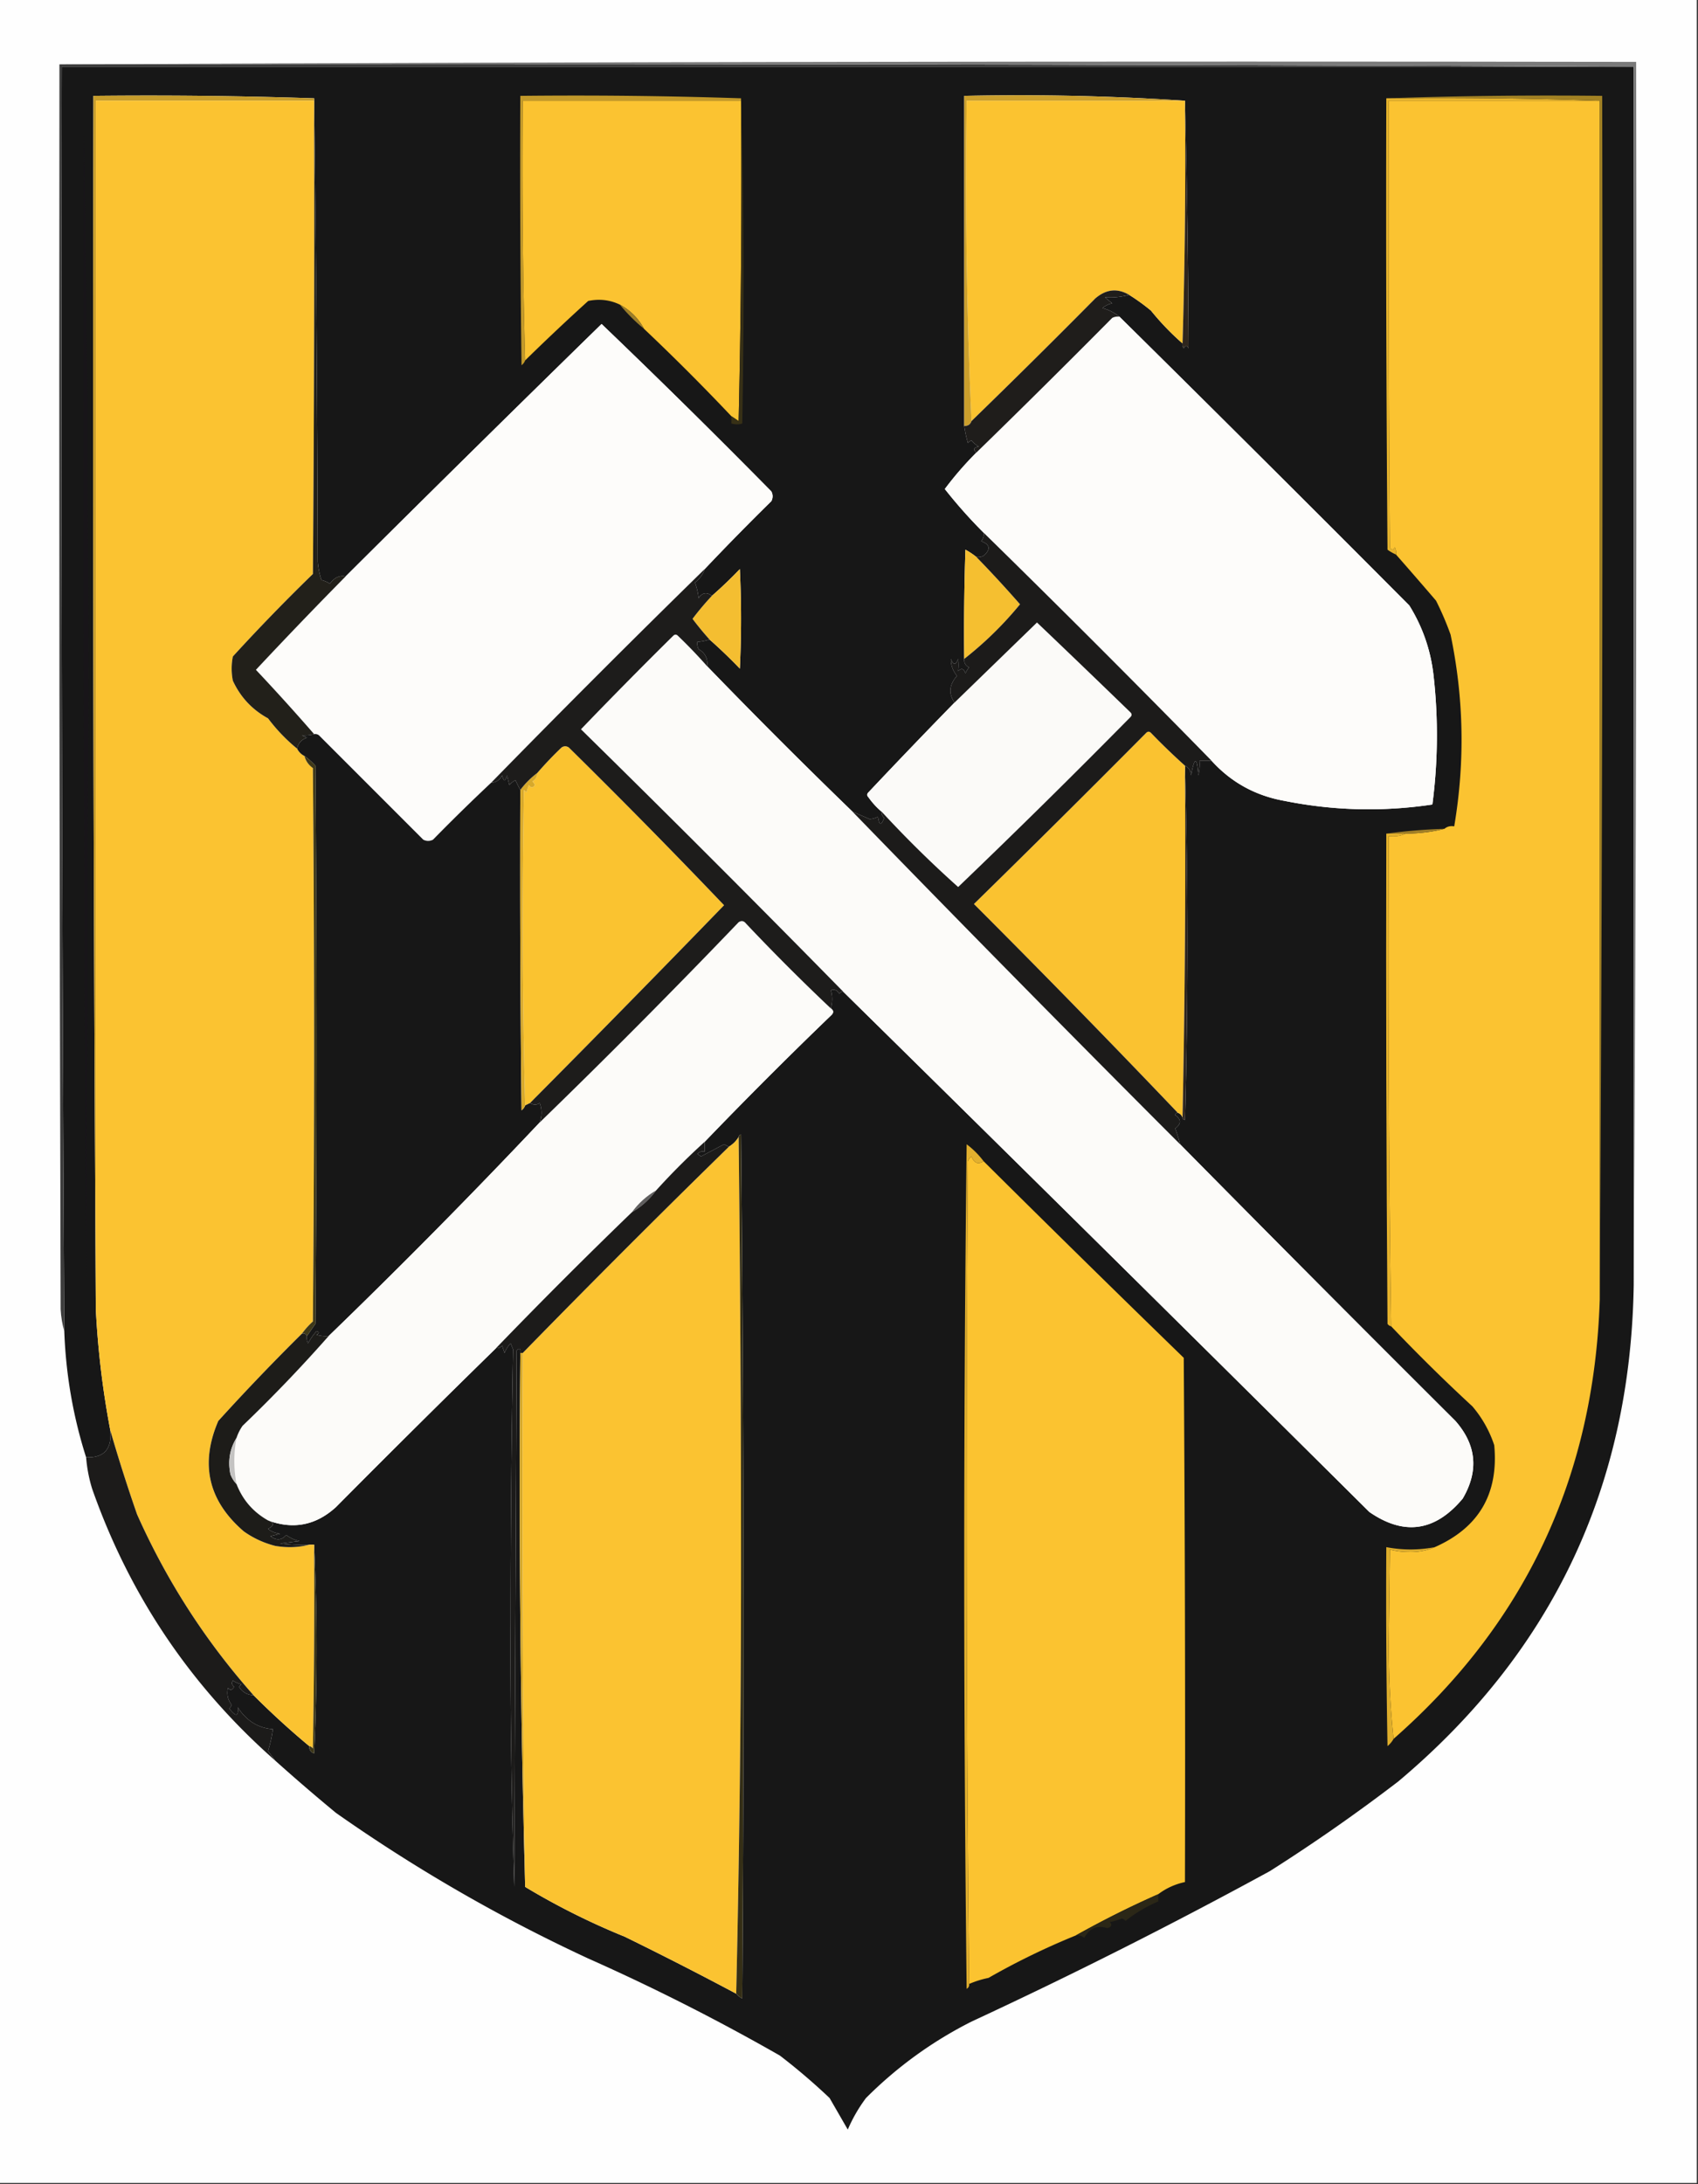 <svg xmlns="http://www.w3.org/2000/svg" width="700" height="900" style="shape-rendering:geometricPrecision;text-rendering:geometricPrecision;image-rendering:optimizeQuality;fill-rule:evenodd;clip-rule:evenodd"><rect width="100%" height="100%" fill="#333333" stroke="none"/><path style="opacity:1" fill="#fefefe" d="M-.5-.5h700v900H-.5V-.5z"/><path style="opacity:1" fill="#171717" d="M673.5 27.5v502c-1.306 83.104-33.639 151.27-97 204.5a729.494 729.494 0 0 1-53 37 2121.303 2121.303 0 0 1-123 62c-16.156 8.148-30.656 18.648-43.5 31.5a62.84 62.84 0 0 0-7.5 13l-7.5-13a254.707 254.707 0 0 0-20.5-17.5 879.126 879.126 0 0 0-79-40 672.716 672.716 0 0 1-104-60 815.638 815.638 0 0 1-25-21.5 514.367 514.367 0 0 0-3-4 54.293 54.293 0 0 0 2-9c-6.028-.427-10.861-3.427-14.5-9 .42 3.838-.747 4.004-3.5.5.457-.414.79-.914 1-1.5-1.617-2.132-2.117-4.465-1.5-7 .914 1.154 1.747.987 2.5-.5-.95-.718-1.117-1.551-.5-2.5a11.339 11.339 0 0 0 3.5 1.5l-1 1c1.391 2.228 3.392 3.394 6 3.5a338.68 338.68 0 0 0 23 21c-.085 1.495.581 2.495 2 3a927.308 927.308 0 0 0 0-86h-2a72.367 72.367 0 0 1-12-.5l8-1a13.757 13.757 0 0 1-5.5-2.5c-1.887 2.19-4.053 2.357-6.5.5l4-1c-1.884-.216-3.551-.883-5-2 2.625-1.393 2.625-2.559 0-3.5 10.412 3.856 19.745 2.022 28-5.5a6106.057 6106.057 0 0 1 66-65.5c.996.086 1.829-.248 2.5-1l1 3a12.403 12.403 0 0 1 2.5-4l1 2.5a6306.504 6306.504 0 0 0-1 111c-.161 36.917.339 73.75 1.5 110.5l1-221c1.107-1.212 1.607-.879 1.5 1a6050.01 6050.01 0 0 0 2 220 294.177 294.177 0 0 0 41 20.5 1491.11 1491.11 0 0 1 46 23.5c.672.767 1.505 1.434 2.5 2a21123.06 21123.06 0 0 0-.5-356c-.607.124-.94.457-1 1-.973 1.639-2.306 2.973-4 4a43.836 43.836 0 0 1-2-1 3783.63 3783.63 0 0 1-9.5 5l-1.5-1c.825-.886 1.825-1.219 3-1v-4a1911.237 1911.237 0 0 1 52-52c1.276-1.114 1.276-2.114 0-3 .732-2.637.732-5.137 0-7.5 1.496-.507 2.663-.007 3.5 1.5.383-.556.883-.889 1.5-1a66228.645 66228.645 0 0 1 217 214.5c14.317 9.913 27.15 8.08 38.5-5.5 6.693-11.425 5.693-22.092-3-32a18388.757 18388.757 0 0 1-113.5-114 72.47 72.47 0 0 0-2-6.5c2.523-1.911 2.523-3.745 0-5.5.124-.607.457-.94 1-1 1 .333 1.667 1 2 2 .06.543.393.876 1 1a2633.224 2633.224 0 0 0 0-145v-1c1.545.73 2.378 2.063 2.5 4 1.449-7.797 2.449-7.797 3 0 .495-1.973.662-3.973.5-6h5c8.053 8.863 18.053 14.363 30 16.5 20.237 4.062 40.57 4.562 61 1.5a220.09 220.09 0 0 0 .5-53c-1.15-10.451-4.483-20.118-10-29a20092.301 20092.301 0 0 0-119.5-119c-2.318-1.828-4.652-2.994-7-3.5 1.123-1.044 2.456-1.71 4-2l-3-2.5c3.206.244 6.539-.089 10-1a82.928 82.928 0 0 1 9 6.5c4.02 4.966 8.353 9.466 13 13.5a2.428 2.428 0 0 0 .5 2c.667-1.333 1.333-1.333 2 0a4890.446 4890.446 0 0 0-1.5-102c-29.982-1.992-60.315-2.659-91-2v136a52.56 52.56 0 0 0 1.5 7 3.647 3.647 0 0 1 1.5-1 10.756 10.756 0 0 0 3 2.5c-2.119.342-2.453 1.175-1 2.5a137.868 137.868 0 0 0-13 15 203.128 203.128 0 0 0 16 18c.17 1.322-.163 2.489-1 3.5 3.672 1.365 4.006 3.365 1 6a4.934 4.934 0 0 1-3 .5 30.786 30.786 0 0 0-4.5-3c-.5 14.996-.667 29.996-.5 45-.14 1.624.527 2.79 2 3.5a9.454 9.454 0 0 0-1.5 2.5c-.605-1.981-1.605-2.315-3-1a21.438 21.438 0 0 0 0-5c-1 2.667-2 2.667-3 0-.041 2.525.793 4.858 2.5 7-3.211 3.674-3.544 7.341-1 11a2837.853 2837.853 0 0 0-35.5 37c-.667.667-.667 1.333 0 2 1.626 2.305 3.46 4.305 5.5 6-.086.996.248 1.829 1 2.5-1.242 3.357-2.076 3.19-2.5-.5a7.93 7.93 0 0 1-3.5 1 520.273 520.273 0 0 0-7-3 2548.308 2548.308 0 0 1-60-60c.408-3.099-.759-5.433-3.5-7a4.934 4.934 0 0 1-.5-3 20.69 20.69 0 0 0 5-1 210.447 210.447 0 0 1 12.5 12 420.29 420.29 0 0 0 0-41 177.724 177.724 0 0 1-11.5 11c-2.179-1.664-4.012-1.33-5.5 1a26.67 26.67 0 0 0-1.5-6.5c1.964-1.451 3.297-3.284 4-5.5a1084.999 1084.999 0 0 1 27.5-28c.667-1.333.667-2.667 0-4a3411.255 3411.255 0 0 0-70-69 15507.577 15507.577 0 0 0-105.5 104c-2.458-.539-4.624.461-6.5 3a11.333 11.333 0 0 0-3.5-1.5 34.041 34.041 0 0 1-1.5-7.5c-.167-63.835-.667-127.501-1.5-191a2070.813 2070.813 0 0 0-91-1c-.333 166.834 0 333.501 1 500a365.578 365.578 0 0 0 6 50c.66 7.613-2.673 11.28-10 11-5.355-16.793-8.355-34.126-9-52a69642.199 69642.199 0 0 1-1-521h648z"/><path style="opacity:1" fill="#3c3c3c" d="M24.5 26.5c216.501-.333 432.834 0 649 1h-648c-.316 173.674.017 347.341 1 521-.82-2.805-1.32-5.805-1.5-9-.5-171-.667-342-.5-513z"/><path style="opacity:1" fill="#7a7a7a" d="M24.5 26.5c216.499-1 433.166-1.333 650-1 .333 168.167 0 336.167-1 504v-502c-216.166-1-432.499-1.333-649-1z"/><path style="opacity:1" fill="#fbc330" d="M488.5 41.5c.332 33.504-.002 66.838-1 100-4.647-4.034-8.98-8.534-13-13.5a82.928 82.928 0 0 0-9-6.5c-4.869-2.857-9.536-2.357-14 1.5a3637.059 3637.059 0 0 1-51 50.5c-1.995-43.654-2.661-87.654-2-132h90z"/><path style="opacity:1" fill="#c2992a" d="M305.5 40.5v1h-90a2863.17 2863.17 0 0 0 1 107c-.283.789-.783 1.456-1.5 2-.5-36.998-.667-73.999-.5-111 30.505-.331 60.838.002 91 1z"/><path style="opacity:1" fill="#181519" d="M34.5 47.5c1.333 79.664 2 159.664 2 240l-1 240c-1-159.999-1.333-319.999-1-480z"/><path style="opacity:1" fill="#c79d2b" d="M129.5 40.5v1h-90v498a62498.89 62498.89 0 0 1-1-500c30.505-.331 60.838.002 91 1z"/><path style="opacity:1" fill="#fbc331" d="M129.5 41.5c.167 65.001 0 130.001-.5 195a792.55 792.55 0 0 0-33 34 25.249 25.249 0 0 0 0 10c3.13 6.763 7.964 11.93 14.5 15.5 3.558 4.722 7.558 8.889 12 12.5a6.547 6.547 0 0 0 3 3c.531 2.044 1.698 3.711 3.5 5 .667 76 .667 152 0 228a31.447 31.447 0 0 0-4.5 5 918.466 918.466 0 0 0-34.5 36c-7.64 17.745-4.14 32.912 10.5 45.5 3.923 2.793 8.256 4.793 13 6 4.852.815 9.519.648 14-.5h2c.167 28.002 0 56.002-.5 84-.383-.556-.883-.889-1.5-1a338.68 338.68 0 0 1-23-21c-19.814-22.326-35.814-47.16-48-74.5a685.198 685.198 0 0 1-11-34.5 365.578 365.578 0 0 1-6-50v-498h90zM305.5 41.5c.333 44.005 0 88.005-1 132a185.977 185.977 0 0 0-3-2 917.504 917.504 0 0 0-36-36c-2.333-4.333-5.667-7.667-10-10-4.076-1.942-8.409-2.442-13-1.5a904.641 904.641 0 0 0-26 24.5 2863.17 2863.17 0 0 1-1-107h90z"/><path style="opacity:1" fill="#373016" d="M305.5 40.5a2997.203 2997.203 0 0 1 .5 134c-1.299.466-2.799.466-4.5 0v-3c.982.641 1.982 1.307 3 2 1-43.995 1.333-87.995 1-132v-1z"/><path style="opacity:1" fill="#cb9f2c" d="M488.5 41.5h-90c-.661 44.346.005 88.346 2 132-.473 1.406-1.473 2.073-3 2v-136c30.685-.659 61.018.008 91 2z"/><path style="opacity:1" fill="#2e251d" d="M488.5 41.5a4890.446 4890.446 0 0 1 1.5 102c-.667-1.333-1.333-1.333-2 0a2.428 2.428 0 0 1-.5-2 2500.444 2500.444 0 0 0 1-100z"/><path style="opacity:1" fill="#e7b42c" d="M571.5 40.5c29.505-.331 58.838.002 88 1h-87c-.167 61.334 0 122.668.5 184 .667 1.333 1.333 1.333 2 0 .483.948.649 1.948.5 3a18.473 18.473 0 0 1-3.5-2c-.5-61.999-.667-123.999-.5-186z"/><path style="opacity:1" fill="#fbc331" d="M659.5 41.5v494c-2.352 73.016-30.686 133.35-85 181-1.333-12.649-1.999-25.649-2-39l.5-39c2.411.639 4.911.973 7.5 1 3.947.137 7.614-.53 11-2 18.192-8.04 26.359-22.04 24.5-42a47.544 47.544 0 0 0-9-16 718.275 718.275 0 0 1-33.5-33 10309.267 10309.267 0 0 1-1-202c2.559.302 4.893-.032 7-1 5.551-.027 10.884-.694 16-2 1.068-.934 2.401-1.268 4-1 4.478-26.455 3.978-52.788-1.5-79a123.405 123.405 0 0 0-6-14 2005.531 2005.531 0 0 0-16.5-19 4.934 4.934 0 0 0-.5-3c-.667 1.333-1.333 1.333-2 0-.5-61.332-.667-122.666-.5-184h87z"/><path style="opacity:1" fill="#a38223" d="M571.5 40.5a1980.83 1980.83 0 0 1 89-1c.333 165.501 0 330.834-1 496v-494a1936.516 1936.516 0 0 0-88-1z"/><path style="opacity:1" fill="#9e7f28" d="M255.5 125.5c4.333 2.333 7.667 5.667 10 10-3.667-3-7-6.333-10-10z"/><path style="opacity:1" fill="#fdfcfa" d="M461.5 130.5a20092.301 20092.301 0 0 1 119.5 119c5.517 8.882 8.85 18.549 10 29a220.09 220.09 0 0 1-.5 53c-20.43 3.062-40.763 2.562-61-1.5-11.947-2.137-21.947-7.637-30-16.5-31-31.667-62.333-63-94-94a203.128 203.128 0 0 1-16-18 137.868 137.868 0 0 1 13-15 4382.789 4382.789 0 0 0 56-55.5 4.934 4.934 0 0 1 3-.5zM290.5 234.5c-29.667 29-59 58.333-88 88a793.38 793.38 0 0 0-24 23.5c-1.333.667-2.667.667-4 0l-43-43a2.428 2.428 0 0 0-2-.5 892.299 892.299 0 0 0-24-26.5 2011.045 2011.045 0 0 1 37-38.5 15507.577 15507.577 0 0 1 105.5-104 3411.255 3411.255 0 0 1 70 69c.667 1.333.667 2.667 0 4a1084.999 1084.999 0 0 0-27.5 28z"/><path style="opacity:1" fill="#1f1d1b" d="M465.5 121.5c-3.461.911-6.794 1.244-10 1l3 2.5c-1.544.29-2.877.956-4 2 2.348.506 4.682 1.672 7 3.5a4.934 4.934 0 0 0-3 .5 4382.789 4382.789 0 0 1-56 55.5c-1.453-1.325-1.119-2.158 1-2.5a10.756 10.756 0 0 1-3-2.5 3.647 3.647 0 0 0-1.5 1 52.56 52.56 0 0 1-1.5-7c1.527.073 2.527-.594 3-2a3637.059 3637.059 0 0 0 51-50.5c4.464-3.857 9.131-4.357 14-1.5z"/><path style="opacity:1" fill="#f5bf30" d="M402.5 229.5a496.52 496.52 0 0 1 18 19.5 146.647 146.647 0 0 1-23 22.5c-.167-15.004 0-30.004.5-45a30.786 30.786 0 0 1 4.5 3z"/><path style="opacity:1" fill="#f4be31" d="M292.5 263.5a123.085 123.085 0 0 1-7-8.5 110.358 110.358 0 0 1 8-9.5 177.724 177.724 0 0 0 11.5-11 420.29 420.29 0 0 1 0 41 210.447 210.447 0 0 0-12.5-12z"/><path style="opacity:1" fill="#fbfaf8" d="M363.5 334.5c-2.04-1.695-3.874-3.695-5.5-6-.667-.667-.667-1.333 0-2a2837.853 2837.853 0 0 1 35.5-37l34-33a6162.256 6162.256 0 0 1 38.5 37c.667.667.667 1.333 0 2a3495.54 3495.54 0 0 1-71 70 458.892 458.892 0 0 1-31.5-31z"/><path style="opacity:1" fill="#fcfbf9" d="M291.5 274.5a2548.308 2548.308 0 0 0 60 60 12995.246 12995.246 0 0 0 135 137 18388.757 18388.757 0 0 0 113.5 114c8.693 9.908 9.693 20.575 3 32-11.35 13.58-24.183 15.413-38.5 5.5a66228.645 66228.645 0 0 0-217-214.5 8243.627 8243.627 0 0 0-108-108 2070.237 2070.237 0 0 1 38-38.5c.667-.667 1.333-.667 2 0a209.449 209.449 0 0 1 12 12.5z"/><path style="opacity:1" fill="#22201a" d="M129.5 40.5c.833 63.499 1.333 127.165 1.5 191a34.041 34.041 0 0 0 1.5 7.5c1.266.309 2.433.809 3.5 1.5 1.876-2.539 4.042-3.539 6.5-3a2011.045 2011.045 0 0 0-37 38.5 892.299 892.299 0 0 1 24 26.5c-1.491.401-3.158.568-5 .5l2 1c-2.251.748-3.584 2.248-4 4.5-4.442-3.611-8.442-7.778-12-12.5-6.536-3.57-11.37-8.737-14.5-15.5a25.249 25.249 0 0 1 0-10 792.55 792.55 0 0 1 33-34c.5-64.999.667-129.999.5-195v-1z"/><path style="opacity:1" fill="#fac230" d="M488.5 315.5v1c.332 48.17-.001 96.17-1 144-.333-1-1-1.667-2-2a5065.072 5065.072 0 0 0-84-86 7050.825 7050.825 0 0 0 71-70.5c.667-.667 1.333-.667 2 0a265.628 265.628 0 0 0 14 13.5z"/><path style="opacity:1" fill="#fac330" d="m218.5 454.5-2 1a2820.907 2820.907 0 0 1-.5-130l1 1 1-3c.893 1.211 1.726 1.211 2.5 0a3.647 3.647 0 0 0-1-1.5c1.323-.816 1.989-1.983 2-3.5a147.277 147.277 0 0 1 10-10.5c1-.667 2-.667 3 0a2947.904 2947.904 0 0 1 64 65 9128.247 9128.247 0 0 1-80 81.5z"/><path style="opacity:1" fill="#2e251e" d="M488.5 316.5a2633.224 2633.224 0 0 1 0 145c-.607-.124-.94-.457-1-1 .999-47.83 1.332-95.83 1-144z"/><path style="opacity:1" fill="#171717" d="M129.5 302.5a2.428 2.428 0 0 1 2 .5l43 43c1.333.667 2.667.667 4 0a793.38 793.38 0 0 1 24-23.5c2.082-.124 3.582-1.124 4.5-3 .667 2.667 1.333 2.667 2 0l1 4a7.248 7.248 0 0 1 2.5-2 71.254 71.254 0 0 0 2 4c-.167 44.001 0 88.001.5 132 .717-.544 1.217-1.211 1.5-2l2-1c1.44.863 2.774.863 4 0 .949 2.626.949 5.292 0 8a2699.804 2699.804 0 0 1-87 88 12.93 12.93 0 0 1-5-.5c1.196-.654 1.196-1.154 0-1.5a26.091 26.091 0 0 0-3.5 5 4.934 4.934 0 0 1-.5-3c1.144-1.6 2.311-3.267 3.5-5 .667-76.667.667-153.333 0-230a25.14 25.14 0 0 0-4.5-4 6.547 6.547 0 0 1-3-3c.416-2.252 1.749-3.752 4-4.5l-2-1c1.842.068 3.509-.099 5-.5z"/><path style="opacity:1" fill="#3e3818" d="M125.5 311.5a25.14 25.14 0 0 1 4.5 4c.667 76.667.667 153.333 0 230a315.024 315.024 0 0 1-3.5 5c-.342-.838-1.008-1.172-2-1a31.447 31.447 0 0 1 4.5-5c.667-76 .667-152 0-228-1.802-1.289-2.969-2.956-3.5-5z"/><path style="opacity:1" fill="#d7a92b" d="M221.5 318.5c-.011 1.517-.677 2.684-2 3.5.457.414.791.914 1 1.5-.774 1.211-1.607 1.211-2.5 0l-1 3-1-1c-.831 43.502-.665 86.835.5 130-.283.789-.783 1.456-1.5 2a8707.86 8707.86 0 0 1-.5-132c2-2.667 4.333-5 7-7z"/><path style="opacity:1" fill="#a28026" d="M595.5 341.5c-5.116 1.306-10.449 1.973-16 2h-8a239.297 239.297 0 0 1 24-2z"/><path style="opacity:1" fill="#e8b42c" d="M571.5 343.5h8c-2.107.968-4.441 1.302-7 1-.326 67.375.007 134.708 1 202-.617-.111-1.117-.444-1.5-1-.5-67.333-.667-134.666-.5-202z"/><path style="opacity:1" fill="#fcfbf9" d="M342.5 415.5c1.276.886 1.276 1.886 0 3a1911.237 1911.237 0 0 0-52 52 282.87 282.87 0 0 0-20 20c-3.936 2.266-7.269 5.266-10 9a2216.55 2216.55 0 0 0-56 56 6106.057 6106.057 0 0 0-66 65.5c-8.255 7.522-17.588 9.356-28 5.5-6.143-3.473-10.476-8.473-13-15a51.108 51.108 0 0 1 0-19 19.168 19.168 0 0 1 2.5-5 613.966 613.966 0 0 0 35.5-37 2699.804 2699.804 0 0 0 87-88 3187.404 3187.404 0 0 0 82-82.5c1.135-.749 2.135-.583 3 .5a865.95 865.95 0 0 0 35 35z"/><path style="opacity:1" fill="#1d1c1b" d="M290.5 234.5c-.703 2.216-2.036 4.049-4 5.5a26.67 26.67 0 0 1 1.5 6.5c1.488-2.33 3.321-2.664 5.5-1a110.358 110.358 0 0 0-8 9.5 123.085 123.085 0 0 0 7 8.5 20.69 20.69 0 0 1-5 1 4.934 4.934 0 0 0 .5 3c2.741 1.567 3.908 3.901 3.5 7a209.449 209.449 0 0 0-12-12.5c-.667-.667-1.333-.667-2 0a2070.237 2070.237 0 0 0-38 38.5 8243.627 8243.627 0 0 1 108 108c-.617.111-1.117.444-1.5 1-.837-1.507-2.004-2.007-3.5-1.5.732 2.363.732 4.863 0 7.5a865.95 865.95 0 0 1-35-35c-.865-1.083-1.865-1.249-3-.5a3187.404 3187.404 0 0 1-82 82.5c.949-2.708.949-5.374 0-8-1.226.863-2.56.863-4 0a9128.247 9128.247 0 0 0 80-81.5 2947.904 2947.904 0 0 0-64-65c-1-.667-2-.667-3 0a147.277 147.277 0 0 0-10 10.5c-2.667 2-5 4.333-7 7a71.254 71.254 0 0 1-2-4 7.248 7.248 0 0 0-2.5 2l-1-4c-.667 2.667-1.333 2.667-2 0-.918 1.876-2.418 2.876-4.5 3 29-29.667 58.333-59 88-88z"/><path style="opacity:1" fill="#1c1b1a" d="M405.5 219.5c31.667 31 63 62.333 94 94h-5a18.453 18.453 0 0 1-.5 6c-.551-7.797-1.551-7.797-3 0-.122-1.937-.955-3.27-2.5-4a265.628 265.628 0 0 1-14-13.5c-.667-.667-1.333-.667-2 0a7050.825 7050.825 0 0 1-71 70.5 5065.072 5065.072 0 0 1 84 86c-.543.06-.876.393-1 1 2.523 1.755 2.523 3.589 0 5.5a72.47 72.47 0 0 1 2 6.5 12995.246 12995.246 0 0 1-135-137c2.32.974 4.653 1.974 7 3a7.93 7.93 0 0 0 3.5-1c.424 3.69 1.258 3.857 2.5.5-.752-.671-1.086-1.504-1-2.5a458.892 458.892 0 0 0 31.5 31 3495.54 3495.54 0 0 0 71-70c.667-.667.667-1.333 0-2a6162.256 6162.256 0 0 0-38.5-37 472760.981 472760.981 0 0 1-34 33c-2.544-3.659-2.211-7.326 1-11-1.707-2.142-2.541-4.475-2.5-7 1 2.667 2 2.667 3 0a21.438 21.438 0 0 1 0 5c1.395-1.315 2.395-.981 3 1a9.454 9.454 0 0 1 1.5-2.5c-1.473-.71-2.14-1.876-2-3.5a146.647 146.647 0 0 0 23-22.5 496.52 496.52 0 0 0-18-19.5 4.934 4.934 0 0 0 3-.5c3.006-2.635 2.672-4.635-1-6 .837-1.011 1.17-2.178 1-3.5z"/><path style="opacity:1" fill="#fbc331" d="M304.5 468.5c.667 58.666 1 117.499 1 176.5 0 59.17-.667 118.004-2 176.5a1491.11 1491.11 0 0 0-46-23.5 294.177 294.177 0 0 1-41-20.5c-.997-73.262-1.33-146.596-1-220a5106.466 5106.466 0 0 1 85-85c1.694-1.027 3.027-2.361 4-4z"/><path style="opacity:1" fill="#352f16" d="M304.5 468.5c.06-.543.393-.876 1-1a21123.06 21123.06 0 0 1 .5 356c-.995-.566-1.828-1.233-2.5-2 1.333-58.496 2-117.33 2-176.5 0-59.001-.333-117.834-1-176.5z"/><path style="opacity:1" fill="#fbc330" d="M405.5 478.5a10403.55 10403.55 0 0 0 82.5 81c.5 71.999.667 143.999.5 216-4.082.876-7.749 2.543-11 5a404.058 404.058 0 0 0-34 17 298.99 298.99 0 0 0-36 17.5 39.98 39.98 0 0 0-8 2.5 19158.787 19158.787 0 0 1-.5-339 4.457 4.457 0 0 1 1.5-2c1.035 2.766 2.701 3.432 5 2z"/><path style="opacity:1" fill="#e2b02e" d="M405.5 478.5c-2.299 1.432-3.965.766-5-2a4.457 4.457 0 0 0-1.5 2c-.833 113.167-.666 226.167.5 339 .131.876-.202 1.543-1 2-1.333-116-1.333-232 0-348a34.807 34.807 0 0 1 7 7z"/><path style="opacity:1" fill="#5f5e5e" d="M270.5 490.5c-2.731 3.734-6.064 6.734-10 9 2.731-3.734 6.064-6.734 10-9z"/><path style="opacity:1" fill="#1c1b1a" d="M290.5 470.5v4c-1.175-.219-2.175.114-3 1l1.5 1a3783.63 3783.63 0 0 0 9.5-5c.683.363 1.35.696 2 1a5106.466 5106.466 0 0 0-85 85h-1c.107-1.879-.393-2.212-1.5-1l-1 221a3074.556 3074.556 0 0 1-1.5-110.5c.008-37.018.341-74.018 1-111l-1-2.5a12.403 12.403 0 0 0-2.5 4l-1-3c-.671.752-1.504 1.086-2.5 1a2216.55 2216.55 0 0 1 56-56c3.936-2.266 7.269-5.266 10-9a282.87 282.87 0 0 1 20-20z"/><path style="opacity:1" fill="#d5a829" d="M214.5 557.5h1c-.33 73.404.003 146.738 1 220a6050.01 6050.01 0 0 1-2-220z"/><path style="opacity:1" fill="#1d1c19" d="M135.5 550.5a613.966 613.966 0 0 1-35.5 37 19.168 19.168 0 0 0-2.5 5c-2.796 4.54-3.629 9.54-2.5 15 .608 1.566 1.442 2.9 2.5 4 2.524 6.527 6.857 11.527 13 15 2.625.941 2.625 2.107 0 3.5 1.449 1.117 3.116 1.784 5 2l-4 1c2.447 1.857 4.613 1.69 6.5-.5a13.757 13.757 0 0 0 5.5 2.5l-8 1c3.986.499 7.986.666 12 .5-4.481 1.148-9.148 1.315-14 .5-4.744-1.207-9.077-3.207-13-6-14.64-12.588-18.14-27.755-10.5-45.5a918.466 918.466 0 0 1 34.5-36c.992-.172 1.658.162 2 1a4.934 4.934 0 0 0 .5 3 26.091 26.091 0 0 1 3.5-5c1.196.346 1.196.846 0 1.5a12.93 12.93 0 0 0 5 .5z"/><path style="opacity:1" fill="#1c1b1a" d="M45.5 589.5a685.198 685.198 0 0 0 11 34.5c12.186 27.34 28.186 52.174 48 74.5-2.608-.106-4.609-1.272-6-3.5l1-1a11.339 11.339 0 0 1-3.5-1.5c-.617.949-.45 1.782.5 2.5-.753 1.487-1.586 1.654-2.5.5-.617 2.535-.117 4.868 1.5 7a3.646 3.646 0 0 1-1 1.5c2.753 3.504 3.92 3.338 3.5-.5 3.639 5.573 8.472 8.573 14.5 9a54.293 54.293 0 0 1-2 9 514.367 514.367 0 0 1 3 4c-34.857-30.687-60.023-68.02-75.5-112a60.145 60.145 0 0 1-2.5-13c7.327.28 10.66-3.387 10-11z"/><path style="opacity:1" fill="#c4c3c2" d="M97.5 592.5a51.108 51.108 0 0 0 0 19c-1.058-1.1-1.892-2.434-2.5-4-1.129-5.46-.296-10.46 2.5-15z"/><path style="opacity:1" fill="#3d3718" d="M129.5 636.5a927.308 927.308 0 0 1 0 86c-1.419-.505-2.085-1.505-2-3 .617.111 1.117.444 1.5 1 .5-27.998.667-55.998.5-84z"/><path style="opacity:1" fill="#dfae2b" d="M591.5 637.5c-3.386 1.47-7.053 2.137-11 2a30.399 30.399 0 0 1-7.5-1l-.5 39c.001 13.351.667 26.351 2 39a10.515 10.515 0 0 1-2.5 3 3360.51 3360.51 0 0 1-.5-82 52.806 52.806 0 0 0 20 0z"/><path style="opacity:1" fill="#2b2717" d="M477.5 780.5v3c-4.756 2.001-9.256 4.667-13.5 8a3.647 3.647 0 0 0-1.5-1 28.043 28.043 0 0 1-5 1.5c1.104 1.131.771 1.965-1 2.5-4.17-1.326-7.336.007-9.5 4-1.011-.837-2.178-1.17-3.5-1a404.058 404.058 0 0 1 34-17z"/></svg>